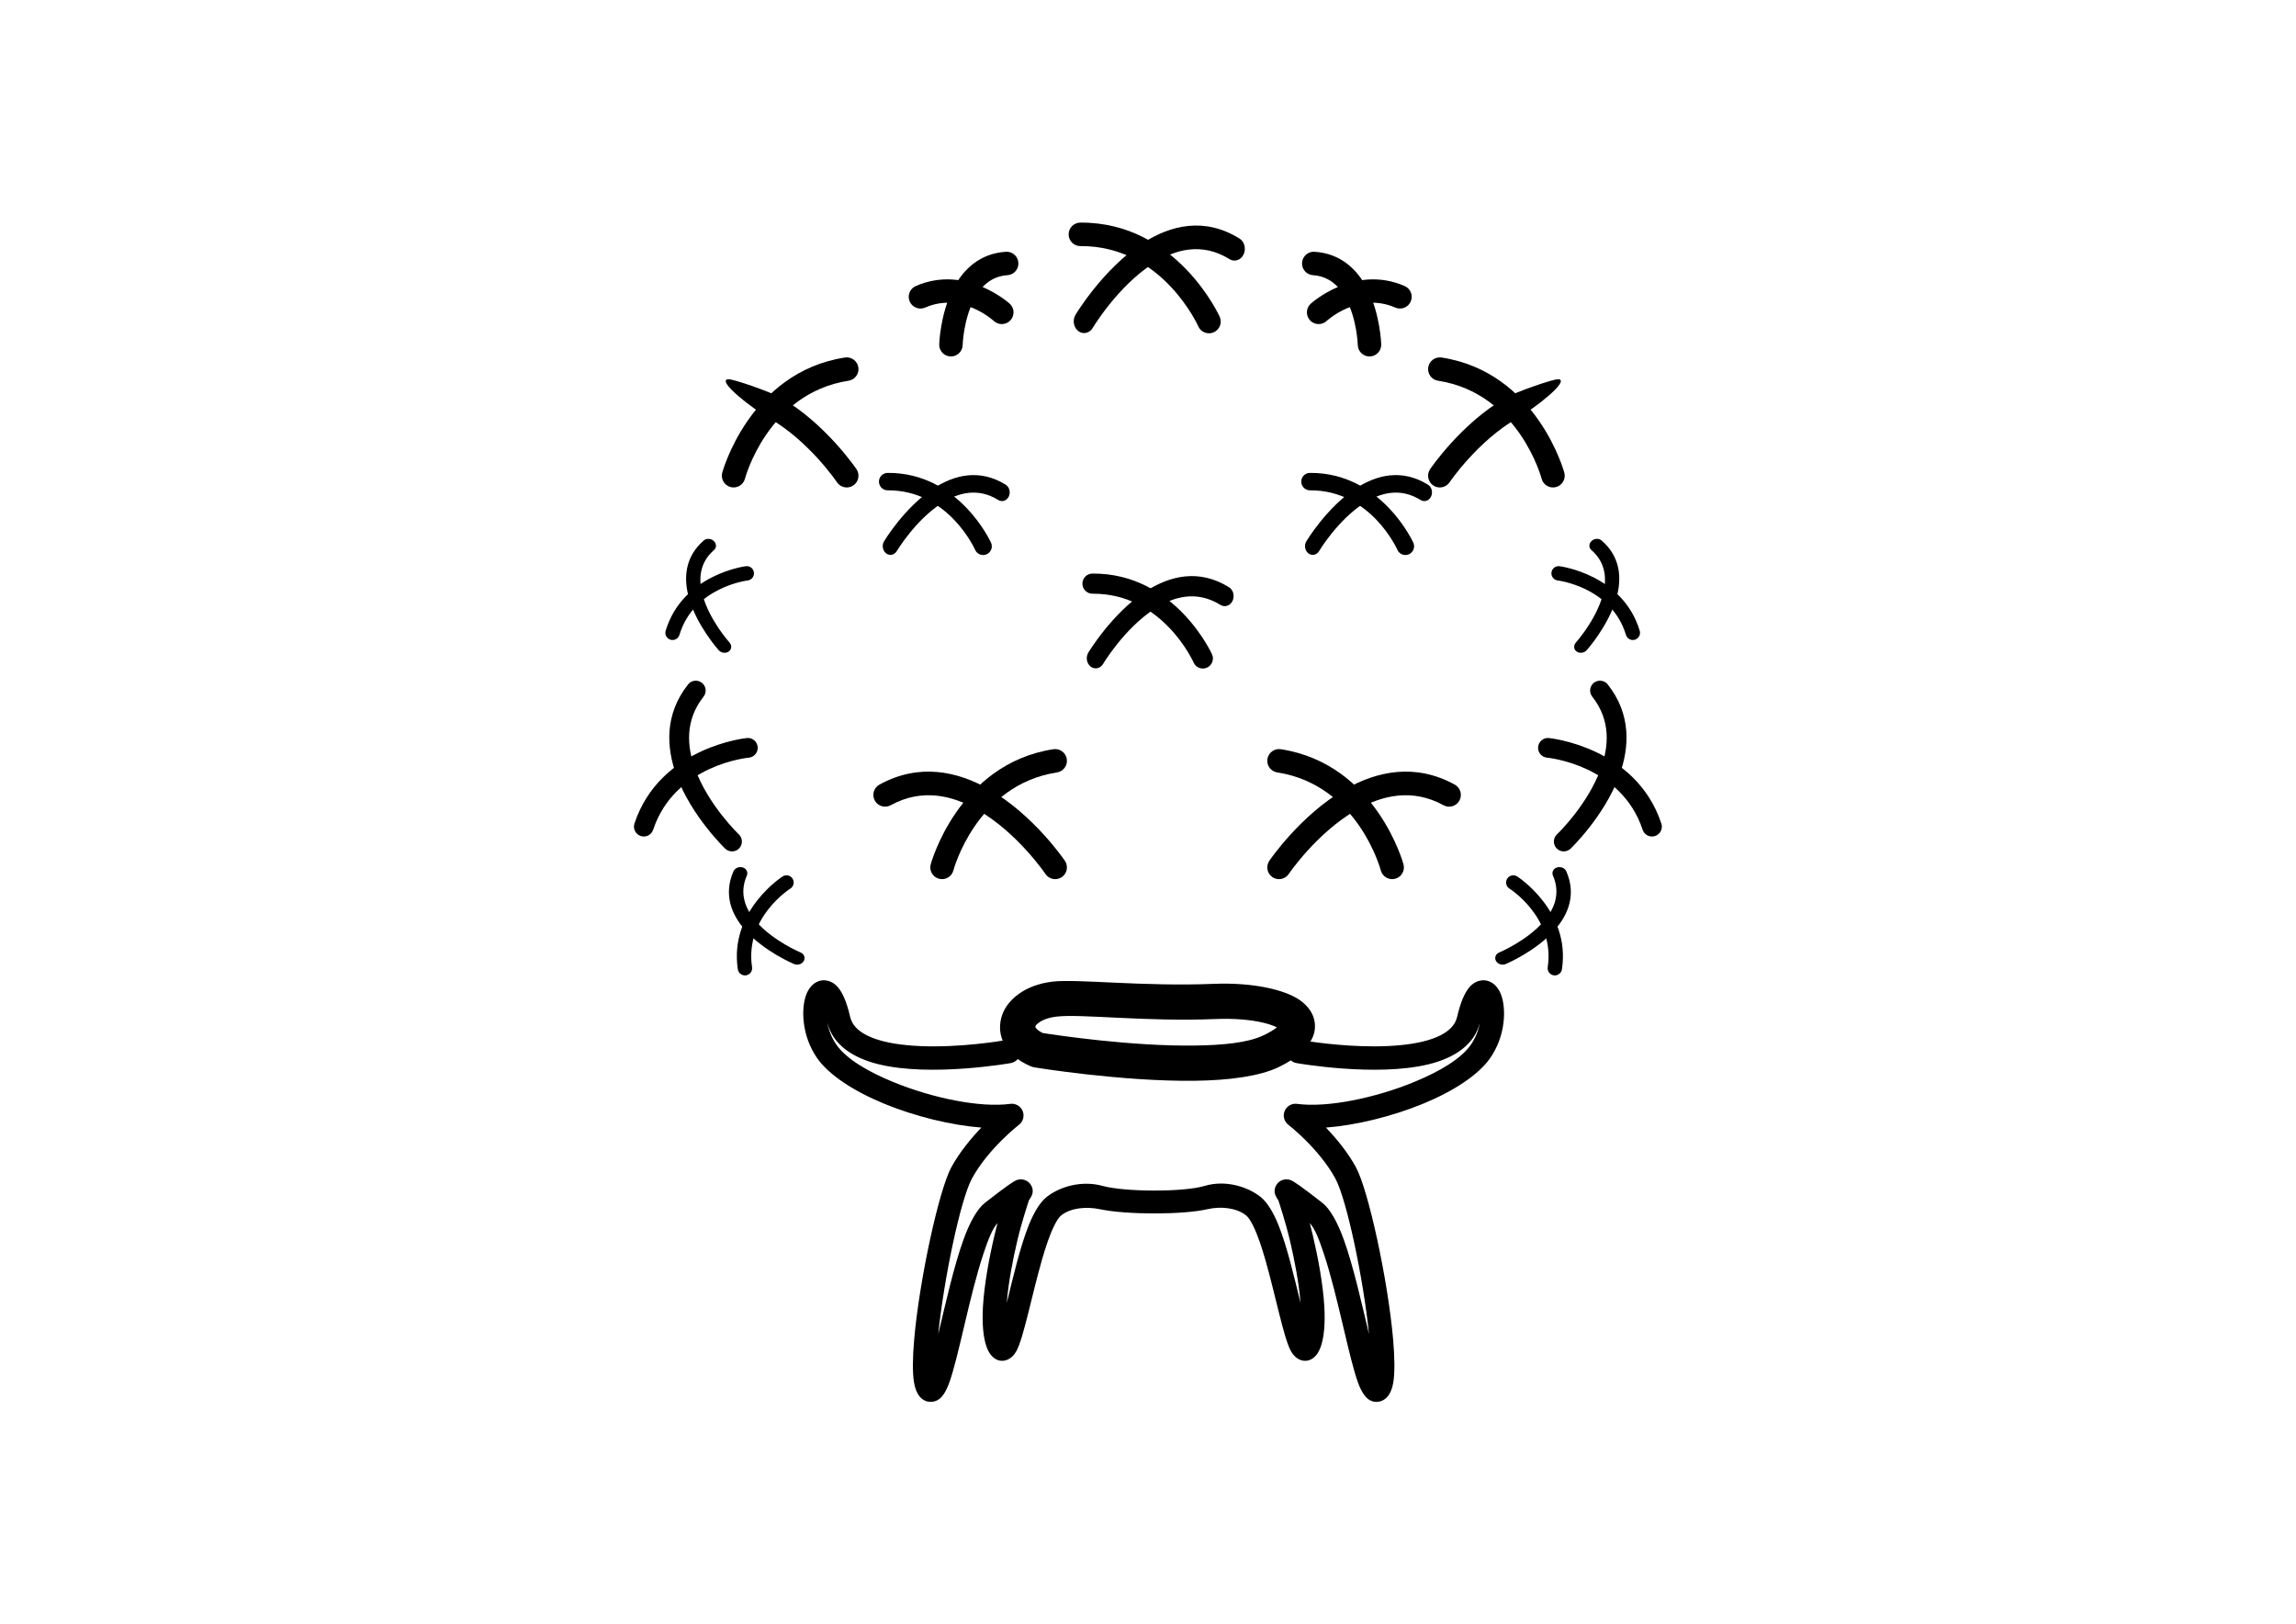 <?xml version="1.0" encoding="UTF-8" standalone="no"?>
<!DOCTYPE svg PUBLIC "-//W3C//DTD SVG 1.1//EN" "http://www.w3.org/Graphics/SVG/1.1/DTD/svg11.dtd">
<svg width="100%" height="100%" viewBox="0 0 3508 2481" version="1.1" xmlns="http://www.w3.org/2000/svg" xmlns:xlink="http://www.w3.org/1999/xlink" xml:space="preserve" xmlns:serif="http://www.serif.com/" style="fill-rule:evenodd;clip-rule:evenodd;stroke-linejoin:round;stroke-miterlimit:2;">
    <g transform="matrix(8.61,0,0,8.61,-7598.06,-14767.4)">
        <g transform="matrix(0.399,0,0,0.399,244.087,703.391)">
            <g transform="matrix(0.884,0,0,1,333.581,0)">
                <path d="M1987.52,2830.95C1986.13,2833 1983.34,2833.54 1981.29,2832.16C1979.24,2830.77 1978.7,2827.99 1980.09,2825.93C1980.09,2825.93 1991.92,2808.43 2009.06,2798.62C2021.17,2791.7 2035.8,2788.58 2050.87,2796.85C2053.04,2798.04 2053.83,2800.77 2052.64,2802.94C2051.45,2805.11 2048.73,2805.9 2046.56,2804.71C2034.64,2798.17 2023.09,2800.93 2013.51,2806.41C1998.12,2815.21 1987.52,2830.95 1987.52,2830.95Z"/>
            </g>
            <g transform="matrix(0.987,-0.159,0.159,0.987,-315.434,359.146)">
                <path d="M2031.31,2827.29C2031.95,2829.68 2030.52,2832.14 2028.13,2832.77C2025.74,2833.41 2023.28,2831.99 2022.65,2829.6C2022.65,2829.6 2014.06,2796.97 1983.12,2792.2C1980.67,2791.83 1978.99,2789.53 1979.37,2787.09C1979.75,2784.64 1982.04,2782.97 1984.48,2783.34C2021.01,2788.97 2031.31,2827.29 2031.31,2827.29Z"/>
            </g>
        </g>
        <g transform="matrix(0.465,0,0,0.465,104.272,456.932)">
            <g transform="matrix(0.884,0,0,1,333.581,0)">
                <path d="M1987.52,2830.95C1986.13,2833 1983.34,2833.54 1981.29,2832.16C1979.24,2830.77 1978.7,2827.99 1980.09,2825.93C1980.09,2825.93 1991.92,2808.43 2009.06,2798.62C2021.17,2791.7 2035.8,2788.58 2050.87,2796.85C2053.04,2798.04 2053.83,2800.77 2052.64,2802.94C2051.45,2805.11 2048.73,2805.9 2046.56,2804.71C2034.64,2798.17 2023.09,2800.93 2013.51,2806.41C1998.12,2815.21 1987.52,2830.95 1987.52,2830.95Z"/>
            </g>
            <g transform="matrix(0.987,-0.159,0.159,0.987,-315.434,359.146)">
                <path d="M2031.31,2827.29C2031.95,2829.68 2030.52,2832.14 2028.13,2832.77C2025.74,2833.41 2023.28,2831.99 2022.65,2829.6C2022.65,2829.6 2014.06,2796.97 1983.12,2792.2C1980.67,2791.83 1978.99,2789.53 1979.37,2787.09C1979.75,2784.64 1982.04,2782.97 1984.48,2783.34C2021.01,2788.97 2031.31,2827.29 2031.31,2827.29Z"/>
            </g>
        </g>
        <g transform="matrix(0.345,0,0,0.345,320.377,836.233)">
            <g transform="matrix(0.884,0,0,1,333.581,0)">
                <path d="M1987.52,2830.95C1986.13,2833 1983.34,2833.54 1981.29,2832.16C1979.24,2830.77 1978.7,2827.99 1980.09,2825.93C1980.09,2825.93 1991.92,2808.43 2009.06,2798.62C2021.17,2791.7 2035.8,2788.58 2050.87,2796.85C2053.04,2798.04 2053.83,2800.77 2052.64,2802.94C2051.45,2805.11 2048.73,2805.9 2046.56,2804.71C2034.64,2798.17 2023.09,2800.93 2013.51,2806.41C1998.12,2815.21 1987.52,2830.95 1987.52,2830.95Z"/>
            </g>
            <g transform="matrix(0.987,-0.159,0.159,0.987,-315.434,359.146)">
                <path d="M2031.31,2827.29C2031.95,2829.68 2030.52,2832.14 2028.13,2832.77C2025.74,2833.41 2023.28,2831.99 2022.65,2829.6C2022.65,2829.6 2014.06,2796.97 1983.12,2792.2C1980.67,2791.83 1978.99,2789.53 1979.37,2787.09C1979.75,2784.64 1982.04,2782.97 1984.48,2783.34C2021.01,2788.97 2031.31,2827.29 2031.31,2827.29Z"/>
            </g>
        </g>
        <g transform="matrix(0.084,-0.272,0.272,0.084,66.296,2159.97)">
            <g transform="matrix(0.884,0,0,1,333.581,0)">
                <path d="M1987.52,2830.95C1986.13,2833 1983.34,2833.54 1981.29,2832.16C1979.24,2830.77 1978.7,2827.99 1980.09,2825.93C1980.09,2825.93 1991.92,2808.43 2009.06,2798.62C2021.17,2791.7 2035.8,2788.58 2050.87,2796.85C2053.04,2798.04 2053.83,2800.77 2052.64,2802.94C2051.45,2805.11 2048.73,2805.9 2046.56,2804.71C2034.64,2798.17 2023.09,2800.93 2013.51,2806.41C1998.12,2815.21 1987.52,2830.95 1987.52,2830.95Z"/>
            </g>
            <g transform="matrix(0.987,-0.159,0.159,0.987,-315.434,359.146)">
                <path d="M2031.31,2827.29C2031.95,2829.68 2030.52,2832.14 2028.13,2832.77C2025.74,2833.41 2023.28,2831.99 2022.65,2829.6C2022.65,2829.6 2014.06,2796.97 1983.12,2792.2C1980.67,2791.83 1978.99,2789.53 1979.37,2787.09C1979.75,2784.64 1982.04,2782.97 1984.48,2783.34C2021.01,2788.97 2031.31,2827.29 2031.31,2827.29Z"/>
            </g>
        </g>
        <g transform="matrix(-0.041,-0.282,0.282,-0.041,311.921,2589.74)">
            <g transform="matrix(0.884,0,0,1,333.581,0)">
                <path d="M1987.52,2830.95C1986.13,2833 1983.34,2833.54 1981.29,2832.16C1979.24,2830.77 1978.7,2827.99 1980.09,2825.93C1980.09,2825.93 1991.92,2808.43 2009.06,2798.62C2021.17,2791.7 2035.8,2788.58 2050.87,2796.85C2053.04,2798.04 2053.83,2800.77 2052.64,2802.94C2051.45,2805.11 2048.73,2805.9 2046.56,2804.71C2034.64,2798.17 2023.09,2800.93 2013.51,2806.41C1998.12,2815.21 1987.52,2830.95 1987.52,2830.95Z"/>
            </g>
            <g transform="matrix(0.987,-0.159,0.159,0.987,-315.434,359.146)">
                <path d="M2031.31,2827.29C2031.95,2829.68 2030.52,2832.14 2028.13,2832.77C2025.74,2833.41 2023.28,2831.99 2022.65,2829.6C2022.65,2829.6 2014.06,2796.97 1983.12,2792.2C1980.67,2791.83 1978.99,2789.53 1979.37,2787.09C1979.75,2784.64 1982.04,2782.97 1984.48,2783.34C2021.01,2788.97 2031.31,2827.29 2031.31,2827.29Z"/>
            </g>
        </g>
        <g transform="matrix(0.041,-0.282,-0.282,-0.041,1861.12,2589.74)">
            <g transform="matrix(0.884,0,0,1,333.581,0)">
                <path d="M1987.52,2830.95C1986.13,2833 1983.34,2833.54 1981.29,2832.16C1979.24,2830.77 1978.7,2827.99 1980.09,2825.93C1980.09,2825.93 1991.92,2808.43 2009.06,2798.62C2021.17,2791.7 2035.8,2788.58 2050.87,2796.85C2053.04,2798.04 2053.83,2800.77 2052.64,2802.94C2051.45,2805.11 2048.73,2805.9 2046.56,2804.71C2034.64,2798.17 2023.09,2800.93 2013.51,2806.41C1998.12,2815.21 1987.52,2830.95 1987.52,2830.95Z"/>
            </g>
            <g transform="matrix(0.987,-0.159,0.159,0.987,-315.434,359.146)">
                <path d="M2031.31,2827.29C2031.95,2829.68 2030.52,2832.14 2028.13,2832.77C2025.74,2833.41 2023.28,2831.99 2022.65,2829.6C2022.65,2829.6 2014.06,2796.97 1983.12,2792.2C1980.67,2791.83 1978.99,2789.53 1979.37,2787.09C1979.75,2784.64 1982.04,2782.97 1984.48,2783.34C2021.01,2788.97 2031.31,2827.29 2031.31,2827.29Z"/>
            </g>
        </g>
        <g transform="matrix(-0.084,-0.272,-0.272,0.084,2107.74,2159.97)">
            <g transform="matrix(0.884,0,0,1,333.581,0)">
                <path d="M1987.52,2830.95C1986.13,2833 1983.34,2833.54 1981.29,2832.16C1979.24,2830.77 1978.7,2827.99 1980.09,2825.93C1980.09,2825.93 1991.92,2808.43 2009.06,2798.62C2021.17,2791.7 2035.8,2788.58 2050.87,2796.85C2053.04,2798.04 2053.83,2800.77 2052.64,2802.94C2051.45,2805.11 2048.73,2805.9 2046.56,2804.71C2034.64,2798.17 2023.09,2800.93 2013.51,2806.41C1998.12,2815.21 1987.52,2830.95 1987.52,2830.95Z"/>
            </g>
            <g transform="matrix(0.987,-0.159,0.159,0.987,-315.434,359.146)">
                <path d="M2031.31,2827.29C2031.95,2829.68 2030.52,2832.14 2028.13,2832.77C2025.74,2833.41 2023.28,2831.99 2022.65,2829.6C2022.65,2829.6 2014.06,2796.97 1983.12,2792.2C1980.67,2791.83 1978.99,2789.53 1979.37,2787.09C1979.75,2784.64 1982.04,2782.97 1984.48,2783.34C2021.01,2788.97 2031.31,2827.29 2031.31,2827.29Z"/>
            </g>
        </g>
        <g transform="matrix(0.345,0,0,0.345,395.314,836.233)">
            <g transform="matrix(0.884,0,0,1,333.581,0)">
                <path d="M1987.52,2830.95C1986.13,2833 1983.34,2833.54 1981.29,2832.16C1979.24,2830.77 1978.7,2827.99 1980.09,2825.93C1980.09,2825.93 1991.92,2808.43 2009.06,2798.62C2021.17,2791.7 2035.8,2788.58 2050.87,2796.85C2053.04,2798.04 2053.83,2800.77 2052.64,2802.94C2051.45,2805.11 2048.73,2805.9 2046.56,2804.71C2034.64,2798.17 2023.09,2800.93 2013.51,2806.41C1998.12,2815.21 1987.52,2830.95 1987.52,2830.95Z"/>
            </g>
            <g transform="matrix(0.987,-0.159,0.159,0.987,-315.434,359.146)">
                <path d="M2031.31,2827.29C2031.95,2829.68 2030.52,2832.14 2028.13,2832.77C2025.74,2833.41 2023.28,2831.99 2022.65,2829.6C2022.65,2829.6 2014.06,2796.97 1983.12,2792.2C1980.67,2791.83 1978.99,2789.53 1979.37,2787.09C1979.75,2784.64 1982.04,2782.97 1984.48,2783.34C2021.01,2788.97 2031.31,2827.29 2031.31,2827.29Z"/>
            </g>
        </g>
        <g transform="matrix(0.465,0,0,0.465,138.753,553.819)">
            <g transform="matrix(1,0,0,1,103.691,0)">
                <path d="M1987.52,2830.95C1986.13,2833 1983.34,2833.54 1981.29,2832.16C1979.24,2830.77 1978.7,2827.99 1980.09,2825.93C1980.09,2825.93 1991.92,2808.43 2009.06,2798.62C2021.17,2791.7 2035.8,2788.58 2050.87,2796.85C2053.04,2798.04 2053.83,2800.77 2052.64,2802.94C2051.45,2805.11 2048.73,2805.9 2046.56,2804.71C2034.64,2798.17 2023.09,2800.93 2013.51,2806.41C1998.12,2815.21 1987.52,2830.95 1987.52,2830.95Z"/>
            </g>
            <g transform="matrix(1,0,0,1,103.691,0)">
                <path d="M2031.31,2827.29C2031.95,2829.68 2030.52,2832.14 2028.13,2832.77C2025.74,2833.41 2023.28,2831.99 2022.65,2829.6C2022.65,2829.6 2014.06,2796.97 1983.12,2792.2C1980.67,2791.83 1978.99,2789.53 1979.37,2787.09C1979.75,2784.64 1982.04,2782.97 1984.48,2783.34C2021.01,2788.97 2031.31,2827.29 2031.31,2827.29Z"/>
            </g>
        </g>
        <g transform="matrix(0.065,-0.385,0.385,0.065,-212.264,2484.29)">
            <g transform="matrix(1,0,0,1,103.691,0)">
                <path d="M1987.52,2830.95C1986.13,2833 1983.34,2833.54 1981.29,2832.16C1979.24,2830.77 1978.7,2827.99 1980.09,2825.93C1980.09,2825.93 1991.92,2808.43 2009.06,2798.62C2021.17,2791.7 2035.8,2788.58 2050.87,2796.85C2053.04,2798.04 2053.83,2800.77 2052.64,2802.94C2051.45,2805.11 2048.73,2805.9 2046.56,2804.71C2034.64,2798.17 2023.09,2800.93 2013.51,2806.41C1998.12,2815.21 1987.52,2830.95 1987.52,2830.95Z"/>
            </g>
            <g transform="matrix(1,0,0,1,103.691,0)">
                <path d="M2031.31,2827.29C2031.95,2829.68 2030.52,2832.14 2028.13,2832.77C2025.74,2833.41 2023.28,2831.99 2022.65,2829.6C2022.65,2829.6 2014.06,2796.97 1983.12,2792.2C1980.67,2791.83 1978.99,2789.53 1979.37,2787.09C1979.75,2784.64 1982.04,2782.97 1984.48,2783.34C2021.01,2788.97 2031.31,2827.29 2031.31,2827.29Z"/>
            </g>
        </g>
        <g transform="matrix(-0.065,-0.385,-0.385,0.065,2384.6,2484.29)">
            <g transform="matrix(1,0,0,1,103.691,0)">
                <path d="M1987.52,2830.95C1986.13,2833 1983.34,2833.54 1981.29,2832.16C1979.24,2830.77 1978.7,2827.99 1980.09,2825.93C1980.09,2825.93 1991.92,2808.43 2009.06,2798.62C2021.17,2791.7 2035.8,2788.58 2050.87,2796.85C2053.04,2798.04 2053.83,2800.77 2052.64,2802.94C2051.45,2805.11 2048.73,2805.9 2046.56,2804.71C2034.64,2798.17 2023.09,2800.93 2013.51,2806.41C1998.12,2815.21 1987.52,2830.95 1987.52,2830.95Z"/>
            </g>
            <g transform="matrix(1,0,0,1,103.691,0)">
                <path d="M2031.31,2827.29C2031.95,2829.68 2030.52,2832.14 2028.13,2832.77C2025.74,2833.41 2023.28,2831.99 2022.65,2829.6C2022.65,2829.6 2014.06,2796.97 1983.12,2792.2C1980.67,2791.83 1978.99,2789.53 1979.37,2787.09C1979.75,2784.64 1982.04,2782.97 1984.48,2783.34C2021.01,2788.97 2031.31,2827.29 2031.31,2827.29Z"/>
            </g>
        </g>
        <g transform="matrix(-0.465,0,0,0.465,2040.4,553.819)">
            <g transform="matrix(1,0,0,1,103.691,0)">
                <path d="M1987.52,2830.95C1986.13,2833 1983.34,2833.54 1981.29,2832.16C1979.24,2830.77 1978.7,2827.99 1980.09,2825.93C1980.09,2825.93 1991.92,2808.43 2009.06,2798.62C2021.17,2791.7 2035.8,2788.58 2050.87,2796.85C2053.04,2798.04 2053.83,2800.77 2052.64,2802.94C2051.45,2805.11 2048.73,2805.9 2046.56,2804.71C2034.64,2798.17 2023.09,2800.93 2013.51,2806.41C1998.12,2815.21 1987.52,2830.95 1987.52,2830.95Z"/>
            </g>
            <g transform="matrix(1,0,0,1,103.691,0)">
                <path d="M2031.31,2827.29C2031.95,2829.68 2030.52,2832.14 2028.13,2832.77C2025.74,2833.41 2023.28,2831.99 2022.65,2829.6C2022.65,2829.6 2014.06,2796.97 1983.12,2792.2C1980.67,2791.83 1978.99,2789.53 1979.37,2787.09C1979.75,2784.64 1982.04,2782.97 1984.48,2783.34C2021.01,2788.97 2031.31,2827.29 2031.31,2827.29Z"/>
            </g>
        </g>
        <g transform="matrix(-0.465,0,0,0.465,2003.41,484.323)">
            <g transform="matrix(1,0,0,1,103.691,0)">
                <path d="M1987.52,2830.95C1986.13,2833 1983.34,2833.54 1981.29,2832.16C1979.24,2830.77 1978.7,2827.99 1980.09,2825.93C1980.09,2825.93 1991.92,2808.43 2009.06,2798.62C2012.64,2796.58 2027.39,2791.36 2029.16,2791.62C2033.38,2792.24 2020.27,2802.55 2013.51,2806.41C1998.12,2815.21 1987.52,2830.95 1987.52,2830.95Z"/>
            </g>
            <g transform="matrix(1,0,0,1,103.691,0)">
                <path d="M2031.31,2827.29C2031.95,2829.68 2030.52,2832.14 2028.13,2832.77C2025.74,2833.41 2023.28,2831.99 2022.65,2829.6C2022.65,2829.6 2014.06,2796.97 1983.12,2792.2C1980.67,2791.83 1978.99,2789.53 1979.37,2787.09C1979.75,2784.64 1982.04,2782.97 1984.48,2783.34C2021.01,2788.97 2031.31,2827.29 2031.31,2827.29Z"/>
            </g>
        </g>
        <g transform="matrix(0.465,0,0,0.465,167.29,484.323)">
            <g transform="matrix(1,0,0,1,103.691,0)">
                <path d="M1987.52,2830.95C1986.13,2833 1983.34,2833.54 1981.29,2832.16C1979.24,2830.77 1978.7,2827.99 1980.09,2825.93C1980.09,2825.93 1991.92,2808.43 2009.06,2798.62C2012.64,2796.58 2027.39,2791.36 2029.16,2791.62C2033.38,2792.24 2020.27,2802.55 2013.51,2806.41C1998.12,2815.21 1987.52,2830.95 1987.52,2830.95Z"/>
            </g>
            <g transform="matrix(1,0,0,1,103.691,0)">
                <path d="M2031.31,2827.29C2031.95,2829.68 2030.52,2832.14 2028.13,2832.77C2025.74,2833.41 2023.28,2831.99 2022.65,2829.6C2022.65,2829.6 2014.06,2796.97 1983.12,2792.2C1980.67,2791.83 1978.99,2789.53 1979.37,2787.09C1979.75,2784.64 1982.04,2782.97 1984.48,2783.34C2021.01,2788.97 2031.31,2827.29 2031.31,2827.29Z"/>
            </g>
        </g>
        <g transform="matrix(0.209,-0.133,0.133,0.209,238.749,1462.8)">
            <g transform="matrix(1,5.55112e-17,-5.55112e-17,1,103.691,0)">
                <path d="M1990.77,2833.14C1988.17,2836.99 1982.94,2838.01 1979.1,2835.41C1975.25,2832.82 1974.24,2827.59 1976.83,2823.74C1976.83,2823.74 1989.21,2805.46 2007.12,2795.22C2020.34,2787.66 2036.3,2784.38 2052.76,2793.41C2056.83,2795.65 2058.32,2800.76 2056.08,2804.83C2053.85,2808.9 2048.74,2810.39 2044.67,2808.15C2034.13,2802.37 2023.93,2804.97 2015.46,2809.82C2000.84,2818.18 1990.77,2833.14 1990.77,2833.14Z"/>
            </g>
            <g transform="matrix(1,5.55112e-17,-5.55112e-17,1,103.691,0)">
                <path d="M2035.1,2826.28C2036.3,2830.76 2033.62,2835.37 2029.14,2836.57C2024.66,2837.76 2020.05,2835.09 2018.85,2830.61C2018.85,2830.61 2011.02,2800.47 1982.52,2796.08C1977.93,2795.38 1974.79,2791.08 1975.49,2786.49C1976.2,2781.91 1980.5,2778.76 1985.08,2779.46C2024.05,2785.47 2035.1,2826.28 2035.1,2826.28Z"/>
            </g>
        </g>
        <g transform="matrix(-0.209,-0.133,-0.133,0.209,1937.96,1462.8)">
            <g transform="matrix(1,5.55112e-17,-5.55112e-17,1,103.691,0)">
                <path d="M1990.77,2833.14C1988.17,2836.99 1982.94,2838.01 1979.1,2835.41C1975.25,2832.82 1974.24,2827.59 1976.83,2823.74C1976.83,2823.74 1989.21,2805.46 2007.12,2795.22C2020.34,2787.66 2036.3,2784.38 2052.76,2793.41C2056.83,2795.65 2058.32,2800.76 2056.08,2804.83C2053.85,2808.9 2048.74,2810.39 2044.67,2808.15C2034.13,2802.37 2023.93,2804.97 2015.46,2809.82C2000.84,2818.18 1990.77,2833.14 1990.77,2833.14Z"/>
            </g>
            <g transform="matrix(1,5.55112e-17,-5.55112e-17,1,103.691,0)">
                <path d="M2035.1,2826.28C2036.3,2830.76 2033.62,2835.37 2029.14,2836.57C2024.66,2837.76 2020.05,2835.09 2018.85,2830.61C2018.85,2830.61 2011.02,2800.47 1982.52,2796.08C1977.93,2795.38 1974.79,2791.08 1975.49,2786.49C1976.2,2781.91 1980.5,2778.76 1985.08,2779.46C2024.05,2785.47 2035.1,2826.28 2035.1,2826.28Z"/>
            </g>
        </g>
        <g transform="matrix(0.709,0,0,0.709,-177.145,-185.844)">
            <path d="M1822.51,2941.87C1826.96,2942.51 1836.71,2943.64 1845.35,2942.74C1848.97,2942.37 1852.39,2941.65 1855.05,2940.31C1857.15,2939.24 1858.76,2937.79 1859.24,2935.62C1860.12,2931.74 1861.27,2929.46 1862.27,2928.3C1863.13,2927.3 1864.05,2926.83 1864.87,2926.64C1866.81,2926.2 1869.05,2927.14 1870.2,2930.1C1871.51,2933.45 1871.46,2940.33 1867.46,2946.05C1864.51,2950.27 1858.22,2954.33 1850.72,2957.42C1842.94,2960.62 1833.91,2962.82 1826.38,2963.4C1828.92,2966.05 1831.8,2969.49 1833.88,2973.3C1837.05,2979.1 1841.92,3001.74 1843.2,3016.39C1843.6,3020.98 1843.64,3024.82 1843.24,3027.2C1842.97,3028.82 1842.43,3029.96 1841.87,3030.64C1841.2,3031.45 1840.46,3031.81 1839.78,3031.96C1838.9,3032.15 1837.98,3032.03 1837.08,3031.43C1836.33,3030.93 1835.32,3029.64 1834.51,3027.49C1832.16,3021.26 1829.37,3005.47 1825.85,2994.94C1824.72,2991.53 1823.65,2988.7 1822.34,2987.3C1822.59,2988.26 1822.85,2989.28 1823.1,2990.34C1824.4,2995.87 1825.65,3002.53 1825.98,3008.18C1826.22,3012.33 1825.94,3015.98 1825.01,3018.45C1824.09,3020.9 1822.6,3021.59 1821.66,3021.73C1820.5,3021.9 1818.81,3021.48 1817.61,3019.31C1815.83,3016.1 1813.8,3005.55 1811.25,2996.59C1810.31,2993.3 1809.29,2990.25 1808.16,2987.96C1807.59,2986.82 1807.04,2985.88 1806.39,2985.36C1804.04,2983.51 1800.19,2983.02 1796.63,2983.84C1790.7,2985.21 1776.59,2985.25 1769.89,2983.84C1766.32,2983.09 1762.48,2983.51 1760.14,2985.36C1759.49,2985.88 1758.94,2986.82 1758.37,2987.96C1757.23,2990.25 1756.22,2993.3 1755.28,2996.59C1752.72,3005.55 1750.69,3016.1 1748.92,3019.31C1747.72,3021.48 1746.02,3021.9 1744.86,3021.73C1743.93,3021.59 1742.43,3020.9 1741.51,3018.45C1740.58,3015.98 1740.3,3012.33 1740.54,3008.18C1740.88,3002.53 1742.12,2995.87 1743.43,2990.34C1743.68,2989.28 1743.93,2988.26 1744.18,2987.3C1742.88,2988.7 1741.81,2991.53 1740.67,2994.94C1737.15,3005.47 1734.36,3021.26 1732.02,3027.49C1731.42,3029.08 1730.76,3030.2 1730.19,3030.79C1729.32,3031.72 1728.37,3032.02 1727.52,3032.03C1726.59,3032.05 1725.56,3031.74 1724.65,3030.64C1724.09,3029.96 1723.56,3028.82 1723.29,3027.2C1722.89,3024.82 1722.92,3020.98 1723.33,3016.39C1724.6,3001.74 1729.48,2979.1 1732.64,2973.3C1734.73,2969.49 1737.6,2966.05 1740.14,2963.4C1732.62,2962.82 1723.58,2960.62 1715.8,2957.42C1708.3,2954.33 1702.01,2950.27 1699.06,2946.05C1695.07,2940.33 1695.02,2933.45 1696.32,2930.1C1697.48,2927.14 1699.72,2926.2 1701.65,2926.64C1702.47,2926.83 1703.39,2927.3 1704.25,2928.3C1705.26,2929.46 1706.41,2931.74 1707.28,2935.62C1707.77,2937.79 1709.37,2939.24 1711.48,2940.31C1714.14,2941.65 1717.56,2942.37 1721.17,2942.74C1730.94,2943.76 1742.13,2942.18 1745.47,2941.64C1744.6,2939.51 1744.64,2937.27 1745.34,2935.24C1746.62,2931.52 1750.86,2927.71 1757.99,2926.87C1764.08,2926.15 1780.76,2928.15 1798.24,2927.43C1807.96,2927.03 1815.98,2928.85 1819.74,2931.43C1822.8,2933.54 1823.92,2936.25 1823.58,2938.97C1823.47,2939.85 1823.14,2940.83 1822.51,2941.87ZM1749.25,2946.24C1748.82,2946.76 1748.21,2947.13 1747.5,2947.26C1747.5,2947.26 1727.58,2950.8 1714.41,2947.55C1707.85,2945.94 1702.94,2942.58 1701.6,2937.15C1701.92,2938.95 1702.63,2940.9 1703.88,2942.69C1706.35,2946.22 1711.76,2949.4 1718.04,2951.98C1727.87,2956.03 1739.9,2958.48 1747.36,2957.46C1748.68,2957.28 1749.95,2958.01 1750.47,2959.23C1750.98,2960.46 1750.61,2961.88 1749.56,2962.69C1749.56,2962.69 1741.92,2968.58 1737.8,2976.12C1734.93,2981.37 1730.76,3001.26 1729.35,3015.1C1731.18,3007.44 1733.27,2998.04 1735.69,2991.37C1737.28,2986.99 1739.15,2983.7 1741.01,2982.25C1746.16,2978.21 1748.28,2976.81 1748.81,2976.6C1749.7,2976.24 1750.34,2976.35 1750.68,2976.43C1751.41,2976.6 1751.93,2976.97 1752.31,2977.43C1752.76,2977.97 1753.1,2978.71 1752.96,2979.73C1752.92,2979.99 1752.7,2980.74 1752.06,2981.57C1751.83,2982.27 1750.25,2987.01 1749.14,2991.69C1748,2996.51 1746.9,3002.24 1746.5,3007.28C1748.06,3000.91 1749.87,2993.1 1752.06,2987.68C1753.37,2984.46 1754.91,2982.01 1756.49,2980.76C1759.87,2978.08 1765.38,2976.59 1770.47,2977.99C1775.99,2979.52 1790.76,2979.58 1796.05,2977.99C1801.11,2976.48 1806.65,2978.08 1810.04,2980.76C1811.61,2982.01 1813.15,2984.46 1814.46,2987.68C1816.66,2993.1 1818.46,3000.91 1820.03,3007.28C1819.62,3002.24 1818.52,2996.51 1817.38,2991.69C1816.27,2987.01 1814.7,2982.27 1814.46,2981.57C1813.78,2980.68 1813.57,2979.87 1813.55,2979.61C1813.48,2978.9 1813.66,2978.33 1813.91,2977.88C1814.29,2977.19 1814.89,2976.65 1815.84,2976.43C1816.19,2976.35 1816.83,2976.24 1817.71,2976.6C1818.24,2976.81 1820.36,2978.21 1825.51,2982.25C1827.37,2983.7 1829.25,2986.99 1830.83,2991.37C1833.25,2998.04 1835.34,3007.44 1837.17,3015.1C1835.76,3001.26 1831.59,2981.37 1828.73,2976.12C1824.6,2968.58 1816.97,2962.69 1816.97,2962.69C1815.91,2961.88 1815.54,2960.46 1816.06,2959.23C1816.57,2958.01 1817.85,2957.28 1819.16,2957.46C1826.62,2958.48 1838.65,2956.03 1848.48,2951.98C1854.76,2949.4 1860.18,2946.22 1862.64,2942.69C1863.89,2940.9 1864.6,2938.95 1864.92,2937.15C1863.58,2942.58 1858.68,2945.94 1852.11,2947.55C1838.94,2950.8 1819.02,2947.26 1819.02,2947.26C1818.48,2947.16 1817.99,2946.92 1817.6,2946.58C1816.71,2947.15 1815.69,2947.72 1814.55,2948.27C1809.8,2950.55 1802.14,2951.57 1793.72,2951.68C1775.47,2951.94 1753.47,2948.34 1753.47,2948.34C1753.1,2948.28 1752.75,2948.17 1752.41,2948.02C1751.19,2947.49 1750.14,2946.89 1749.25,2946.24ZM1814.11,2938.32C1813.22,2937.87 1812.11,2937.5 1810.82,2937.18C1807.56,2936.39 1803.33,2936.04 1798.6,2936.24C1781.42,2936.95 1765.01,2934.91 1759.02,2935.62C1757.04,2935.85 1755.45,2936.41 1754.39,2937.25C1754.02,2937.55 1753.65,2937.81 1753.66,2938.18C1753.66,2938.41 1753.87,2938.58 1754.08,2938.79C1754.44,2939.14 1754.91,2939.45 1755.48,2939.73C1759.02,2940.29 1777.78,2943.09 1793.6,2942.87C1800.51,2942.78 1806.84,2942.19 1810.74,2940.32C1812.17,2939.64 1813.29,2938.98 1814.11,2938.32Z"/>
        </g>
    </g>
</svg>
